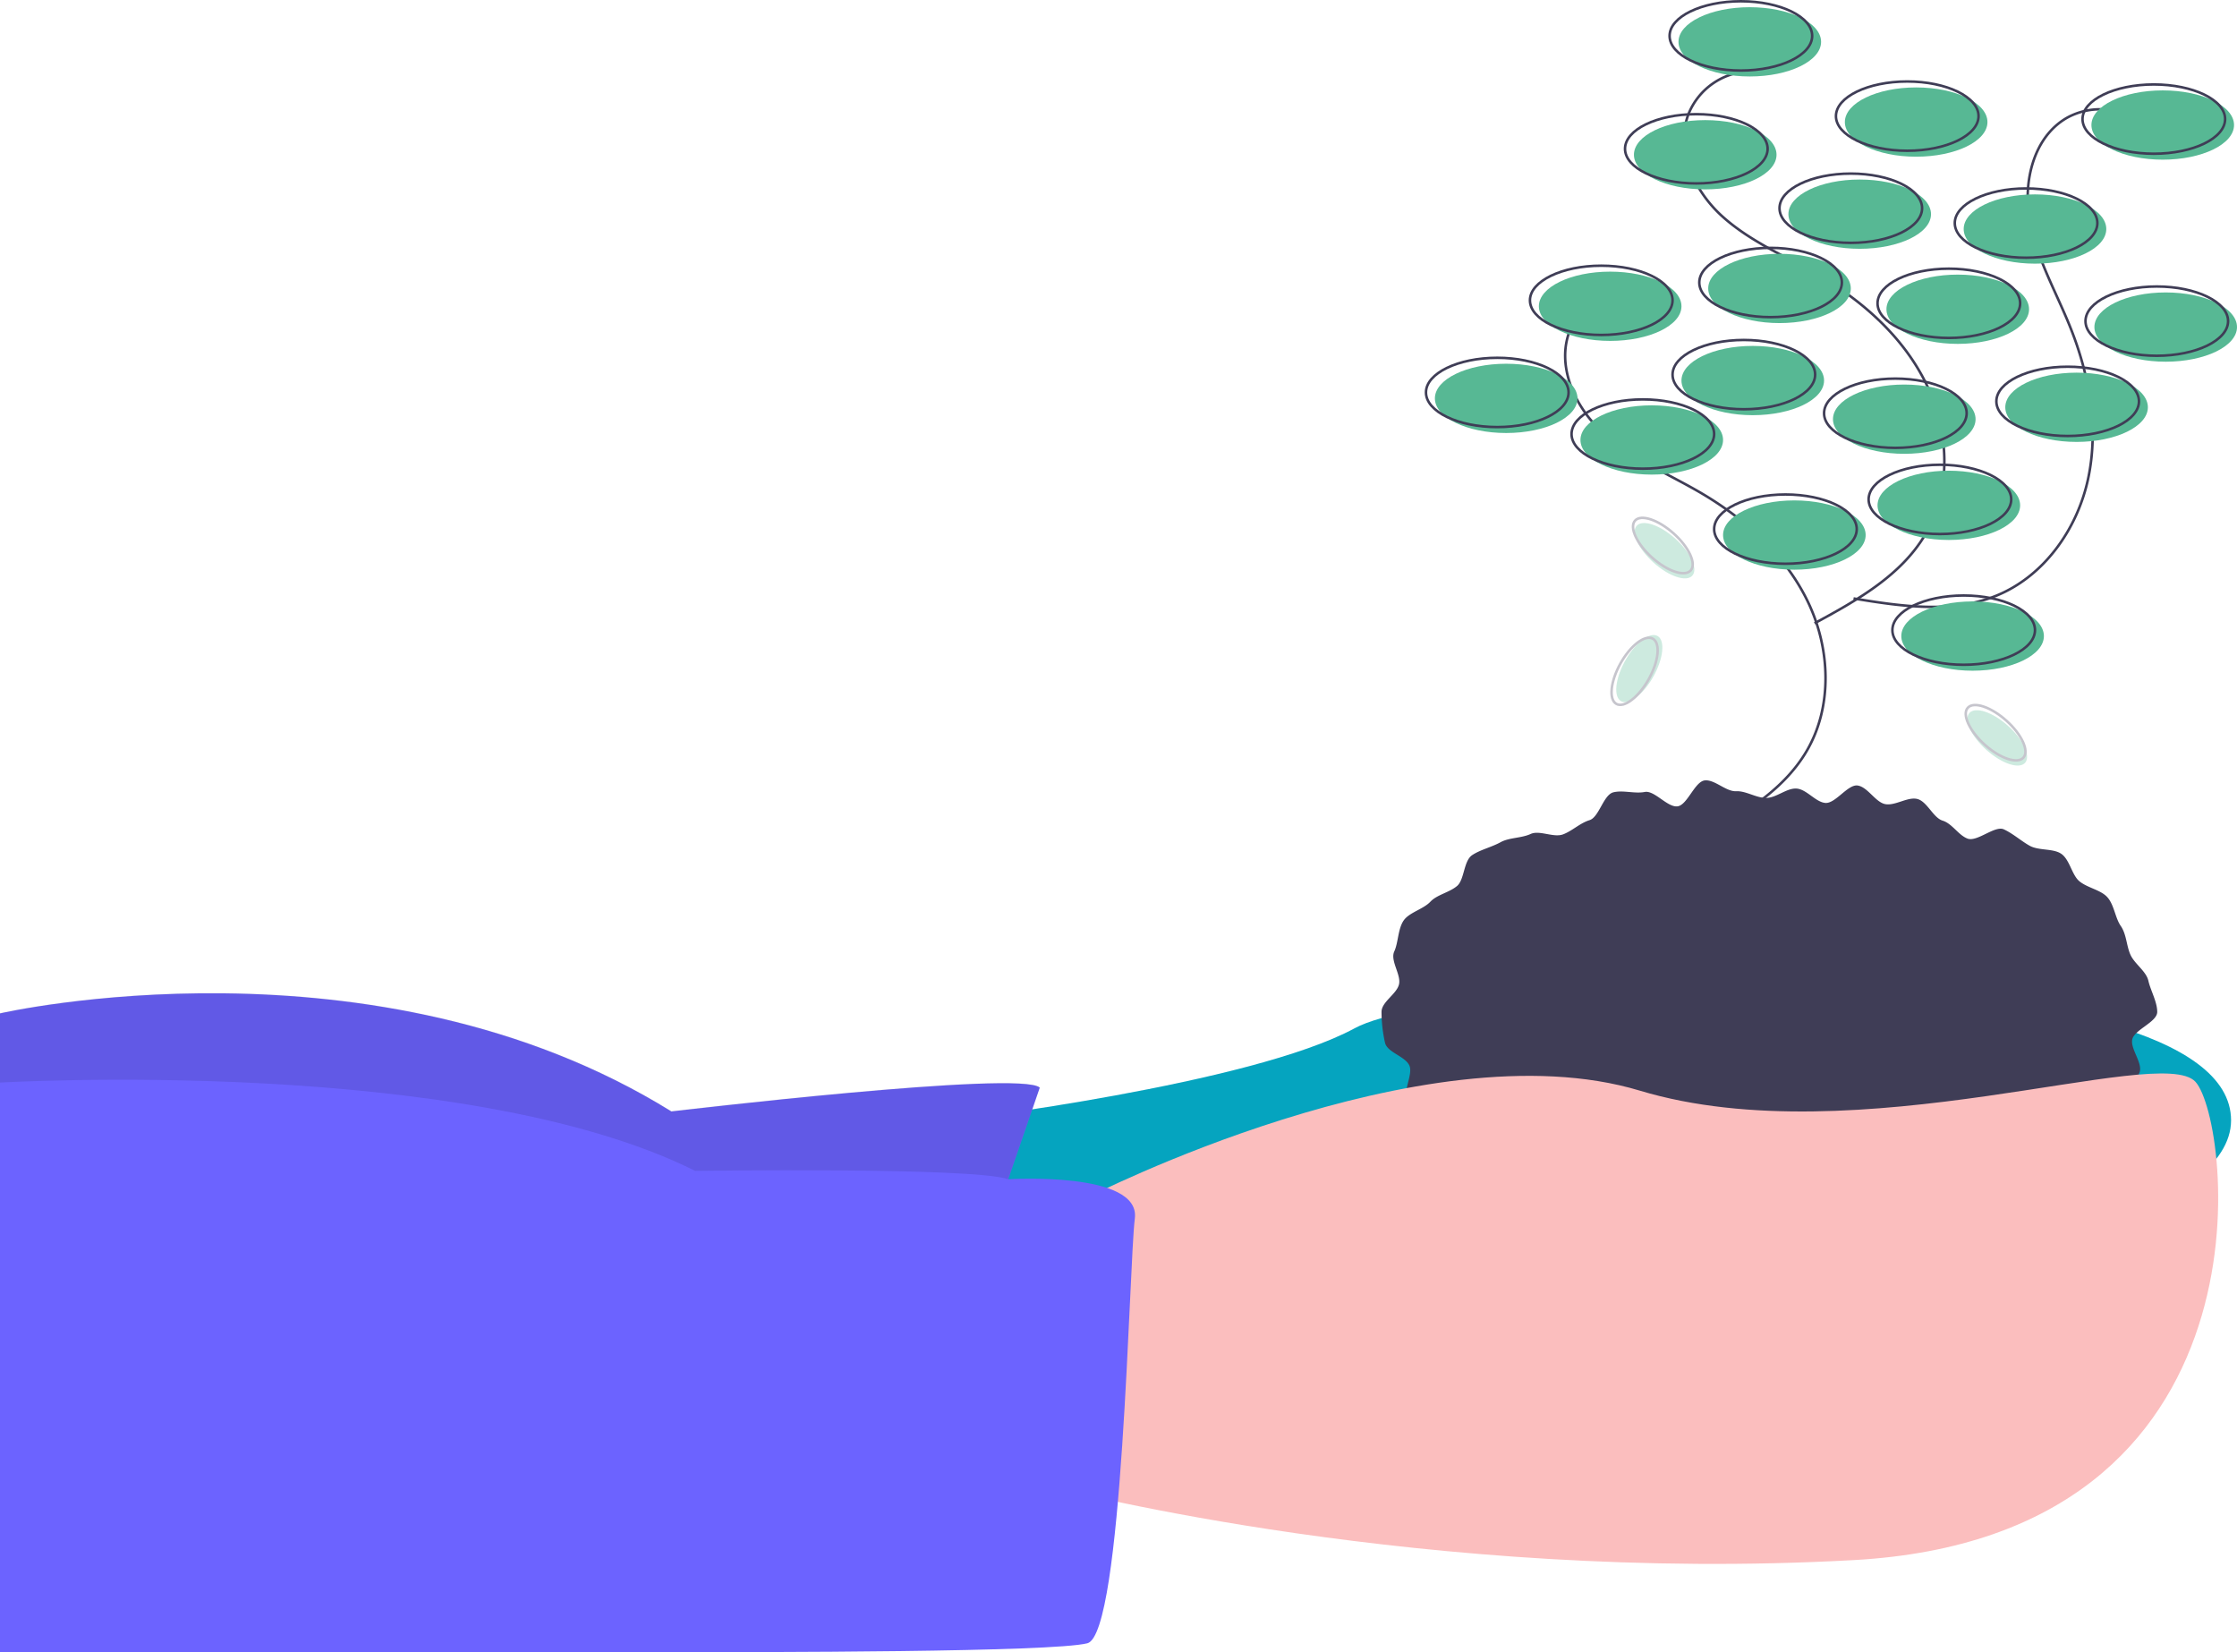 <svg data-name="Layer 1" xmlns="http://www.w3.org/2000/svg" width="886" height="654.301" viewBox="0 0 886 654.301"
    xmlns:xlink="http://www.w3.org/1999/xlink">
    <title>environment1</title>
    <path
        d="M534.697,566.284s117.663-14.12,158.845-36.475,347.105-32.946,347.105,36.475S688.835,666.298,688.835,666.298L504.105,655.708Z"
        transform="translate(-157 -122.599)" fill="#06b6d4" />
    <path
        d="M534.697,566.284s117.663-14.12,158.845-36.475,347.105-32.946,347.105,36.475S688.835,666.298,688.835,666.298L504.105,655.708Z"
        transform="translate(-157 -122.599)" opacity="0.1" />
    <path
        d="M568.819,553.341l-24.709,71.774L157,629.822V523.926s148.255-34.122,265.918,38.829C422.918,562.754,561.76,546.282,568.819,553.341Z"
        transform="translate(-157 -122.599)" fill="#6c63ff" />
    <path
        d="M568.819,553.226,544.11,625,157,629.707V523.81s148.255-34.122,265.918,38.829C422.918,562.639,561.76,546.166,568.819,553.226Z"
        transform="translate(-157 -122.599)" opacity="0.1" />
    <path
        d="M1011.404,523.337c0,4.01-8.993,6.987-9.877,10.856-.877,3.837,4.466,9.672,2.775,13.336a72.563,72.563,0,0,1-6.172,10.733c-2.215,3.171-9.057,2.708-11.862,5.682a94.319,94.319,0,0,1-8.712,7.576c-2.977,2.476-7.01,2.995-10.395,5.274-3.219,2.167-2.829,10.116-6.389,12.089-3.402,1.886-8.61.369-12.3,2.064-3.542,1.627-5.41,7.511-9.197,8.95-3.652,1.388-8.173.79-12.034,1.992-3.737,1.163-7.918.974-11.834,1.954-3.803.951-6.707,6.651-10.662,7.419-3.854.749-8.371-1.248-12.356-.681-3.892.554-8.418-4.372-12.421-3.999-3.918.365-7.611,2.645-11.624,2.829-3.935.181-7.825,1.914-11.839,1.914-4.013,0-8.155,3.765-12.089,3.585-4.013-.184-7.646-5.891-11.564-6.256-4.004-.373-8.779,5.589-12.671,5.035-3.985-.567-7.141-6.402-10.995-7.151-3.957-.769-9.067,3.402-12.87,2.451-3.916-.979-6.241-7.768-9.978-8.931-3.861-1.202-8.647.426-12.299-.962-3.788-1.439-8.402-1.208-11.944-2.835-3.69-1.695-6.339-5.706-9.742-7.591-3.56-1.973-5.202-6.867-8.421-9.035-3.385-2.279-8.543-1.988-11.52-4.464-3.143-2.614-9.032-2.75-11.684-5.563-2.805-2.974-3.94-7.969-6.155-11.141-2.333-3.34,2.245-10.403.617-13.933-1.69-3.664-8.756-5.152-9.632-8.989a56.435,56.435,0,0,1-1.384-12.207c0-4.01,6.043-7.075,6.927-10.943.877-3.837-3.571-9.348-1.88-13.012,1.629-3.531,1.421-8.959,3.754-12.3,2.215-3.171,7.742-4.415,10.548-7.389,2.652-2.812,7.4-3.596,10.543-6.21,2.977-2.476,2.598-9.942,5.983-12.221,3.219-2.167,7.712-3.156,11.273-5.129,3.402-1.886,8.217-1.568,11.907-3.263,3.542-1.627,9.091,1.579,12.877.14,3.652-1.388,6.614-4.421,10.476-5.623,3.737-1.163,5.493-10.035,9.409-11.014,3.803-.951,8.481.628,12.437-.141,3.854-.749,9.04,6.251,13.025,5.684,3.892-.554,6.802-9.898,10.806-10.27,3.918-.365,8.337,4.475,12.349,4.29,3.935-.181,7.886,2.655,11.9,2.655,4.013,0,8.012-3.892,11.946-3.711,4.013.184,7.551,5.327,11.469,5.692,4.004.373,8.919-7.45,12.811-6.896,3.985.567,7.064,6.614,10.918,7.363,3.957.769,8.912-2.986,12.716-2.034,3.916.979,6.273,7.407,10.01,8.57,3.861,1.202,6.24,5.736,9.892,7.124,3.788,1.439,10.823-5.294,14.366-3.667,3.69,1.695,6.878,4.628,10.28,6.514,3.56,1.973,9.22.981,12.439,3.148,3.385,2.279,4.218,8.398,7.195,10.874,3.143,2.614,8.327,3.401,10.98,6.213,2.805,2.974,3.195,8.304,5.41,11.476,2.333,3.34,2.26,7.969,3.888,11.499,1.69,3.664,6.202,6.435,7.078,10.271C1008.786,514.895,1011.404,519.328,1011.404,523.337Z"
        transform="translate(-157 -122.599)" fill="#3f3d56" />
    <path
        d="M587.645,596.877S720.604,528.632,806.498,554.518s205.91-18.826,220.029-3.53,34.122,180.024-135.312,189.437-314.159-28.239-314.159-28.239Z"
        transform="translate(-157 -122.599)" fill="#fbbebe" />
    <path
        d="M556.334,589.609S608.825,586.287,606.471,605.113s-4.707,164.728-18.826,168.258-125.899,3.53-171.788,3.53H157V551.326s183.554-10.928,275.331,34.961C432.331,586.287,542.672,584.694,556.334,589.609Z"
        transform="translate(-157 -122.599)" fill="#6c63ff" />
    <path
        d="M802.239,236.779a27.041,27.041,0,0,0-23.309,16.297c-5.828,14.089,1.676,30.638,12.942,40.912s25.737,16.146,38.886,23.865c17.661,10.368,33.53,24.76,42.367,43.234s9.776,41.359-.611,59.008c-9.641,16.381-27.171,26.186-43.891,35.228"
        transform="translate(-157 -122.599)" fill="none" stroke="#3f3d56" stroke-miterlimit="10" />
    <path
        d="M849.304,150.885a27.041,27.041,0,0,0-23.309,16.297c-5.828,14.089,1.676,30.638,12.942,40.912s25.737,16.146,38.886,23.865c17.661,10.368,33.53,24.76,42.367,43.234s9.776,41.359-.611,59.008c-9.641,16.381-27.171,26.186-43.891,35.228"
        transform="translate(-157 -122.599)" fill="none" stroke="#3f3d56" stroke-miterlimit="10" />
    <path
        d="M1004.051,170.64a27.041,27.041,0,0,0-28.408-1.382c-13.233,7.572-17.431,25.252-14.812,40.272s10.467,28.523,16.138,42.675c7.618,19.009,11.356,40.104,7.034,60.122s-17.588,38.688-36.606,46.285c-17.652,7.051-37.515,4.072-56.271.987"
        transform="translate(-157 -122.599)" fill="none" stroke="#3f3d56" stroke-miterlimit="10" />
    <ellipse cx="710.683" cy="211.889" rx="28.239" ry="13.716" fill="#57b894" />
    <ellipse cx="707.153" cy="209.536" rx="28.239" ry="13.716" fill="none" stroke="#3f3d56"
        stroke-miterlimit="10" />
    <ellipse cx="771.867" cy="200.123" rx="28.239" ry="13.716" fill="#57b894" />
    <ellipse cx="768.337" cy="197.77" rx="28.239" ry="13.716" fill="none" stroke="#3f3d56"
        stroke-miterlimit="10" />
    <ellipse cx="781.28" cy="251.895" rx="28.239" ry="13.716" fill="#57b894" />
    <ellipse cx="777.75" cy="249.541" rx="28.239" ry="13.716" fill="none" stroke="#3f3d56"
        stroke-miterlimit="10" />
    <ellipse cx="775.397" cy="122.466" rx="28.239" ry="13.716" fill="#57b894" />
    <ellipse cx="771.867" cy="120.113" rx="28.239" ry="13.716" fill="none" stroke="#3f3d56"
        stroke-miterlimit="10" />
    <ellipse cx="704.799" cy="114.229" rx="28.239" ry="13.716" fill="#57b894" />
    <ellipse cx="701.27" cy="111.876" rx="28.239" ry="13.716" fill="none" stroke="#3f3d56"
        stroke-miterlimit="10" />
    <ellipse cx="736.568" cy="84.814" rx="28.239" ry="13.716" fill="#57b894" />
    <ellipse cx="733.039" cy="82.46" rx="28.239" ry="13.716" fill="none" stroke="#3f3d56"
        stroke-miterlimit="10" />
    <ellipse cx="805.989" cy="90.697" rx="28.239" ry="13.716" fill="#57b894" />
    <ellipse cx="802.46" cy="88.344" rx="28.239" ry="13.716" fill="none" stroke="#3f3d56"
        stroke-miterlimit="10" />
    <ellipse cx="857.761" cy="129.526" rx="28.239" ry="13.716" fill="#57b894" />
    <ellipse cx="854.231" cy="127.172" rx="28.239" ry="13.716" fill="none" stroke="#3f3d56"
        stroke-miterlimit="10" />
    <ellipse cx="675.384" cy="61.281" rx="28.239" ry="13.716" fill="#57b894" />
    <ellipse cx="671.854" cy="58.928" rx="28.239" ry="13.716" fill="none" stroke="#3f3d56"
        stroke-miterlimit="10" />
    <ellipse cx="693.033" cy="16.569" rx="28.239" ry="13.716" fill="#57b894" />
    <ellipse cx="689.503" cy="14.216" rx="28.239" ry="13.716" fill="none" stroke="#3f3d56"
        stroke-miterlimit="10" />
    <ellipse cx="856.584" cy="49.515" rx="28.239" ry="13.716" fill="#57b894" />
    <ellipse cx="853.054" cy="47.162" rx="28.239" ry="13.716" fill="none" stroke="#3f3d56"
        stroke-miterlimit="10" />
    <ellipse cx="596.55" cy="157.765" rx="28.239" ry="13.716" fill="#57b894" />
    <ellipse cx="593.02" cy="155.411" rx="28.239" ry="13.716" fill="none" stroke="#3f3d56"
        stroke-miterlimit="10" />
    <ellipse cx="694.21" cy="150.705" rx="28.239" ry="13.716" fill="#57b894" />
    <ellipse cx="690.68" cy="148.352" rx="28.239" ry="13.716" fill="none" stroke="#3f3d56"
        stroke-miterlimit="10" />
    <ellipse cx="822.462" cy="161.294" rx="28.239" ry="13.716" fill="#57b894" />
    <ellipse cx="818.932" cy="158.941" rx="28.239" ry="13.716" fill="none" stroke="#3f3d56"
        stroke-miterlimit="10" />
    <ellipse cx="754.218" cy="166.001" rx="28.239" ry="13.716" fill="#57b894" />
    <ellipse cx="750.688" cy="163.648" rx="28.239" ry="13.716" fill="none" stroke="#3f3d56"
        stroke-miterlimit="10" />
    <ellipse cx="758.924" cy="48.338" rx="28.239" ry="13.716" fill="#57b894" />
    <ellipse cx="755.394" cy="45.985" rx="28.239" ry="13.716" fill="none" stroke="#3f3d56"
        stroke-miterlimit="10" />
    <ellipse cx="637.732" cy="121.289" rx="28.239" ry="13.716" fill="#57b894" />
    <ellipse cx="634.202" cy="118.936" rx="28.239" ry="13.716" fill="none" stroke="#3f3d56"
        stroke-miterlimit="10" />
    <ellipse cx="654.205" cy="174.237" rx="28.239" ry="13.716" fill="#57b894" />
    <ellipse cx="650.675" cy="171.884" rx="28.239" ry="13.716" fill="none" stroke="#3f3d56"
        stroke-miterlimit="10" />
    <g opacity="0.3">
        <ellipse cx="806.269" cy="387.365" rx="14.794" ry="6.407"
            transform="translate(-82.222 779.588) rotate(-60.799)" fill="#57b894" />
        <ellipse cx="804.407" cy="388.443" rx="14.794" ry="6.407"
            transform="translate(-84.117 778.515) rotate(-60.799)" fill="none" stroke="#3f3d56"
            stroke-miterlimit="10" />
    </g>
    <g opacity="0.3">
        <ellipse cx="948.032" cy="414.816" rx="6.407" ry="14.794"
            transform="translate(-150.306 722.006) rotate(-48.172)" fill="#57b894" />
        <ellipse cx="947.387" cy="412.764" rx="6.407" ry="14.794"
            transform="translate(-148.992 720.842) rotate(-48.172)" fill="none" stroke="#3f3d56"
            stroke-miterlimit="10" />
    </g>
    <g opacity="0.3">
        <ellipse cx="816.25" cy="340.689" rx="6.407" ry="14.794"
            transform="translate(-138.967 599.116) rotate(-48.172)" fill="#57b894" />
        <ellipse cx="815.605" cy="338.636" rx="6.407" ry="14.794"
            transform="translate(-137.653 597.952) rotate(-48.172)" fill="none" stroke="#3f3d56"
            stroke-miterlimit="10" />
    </g>
</svg>